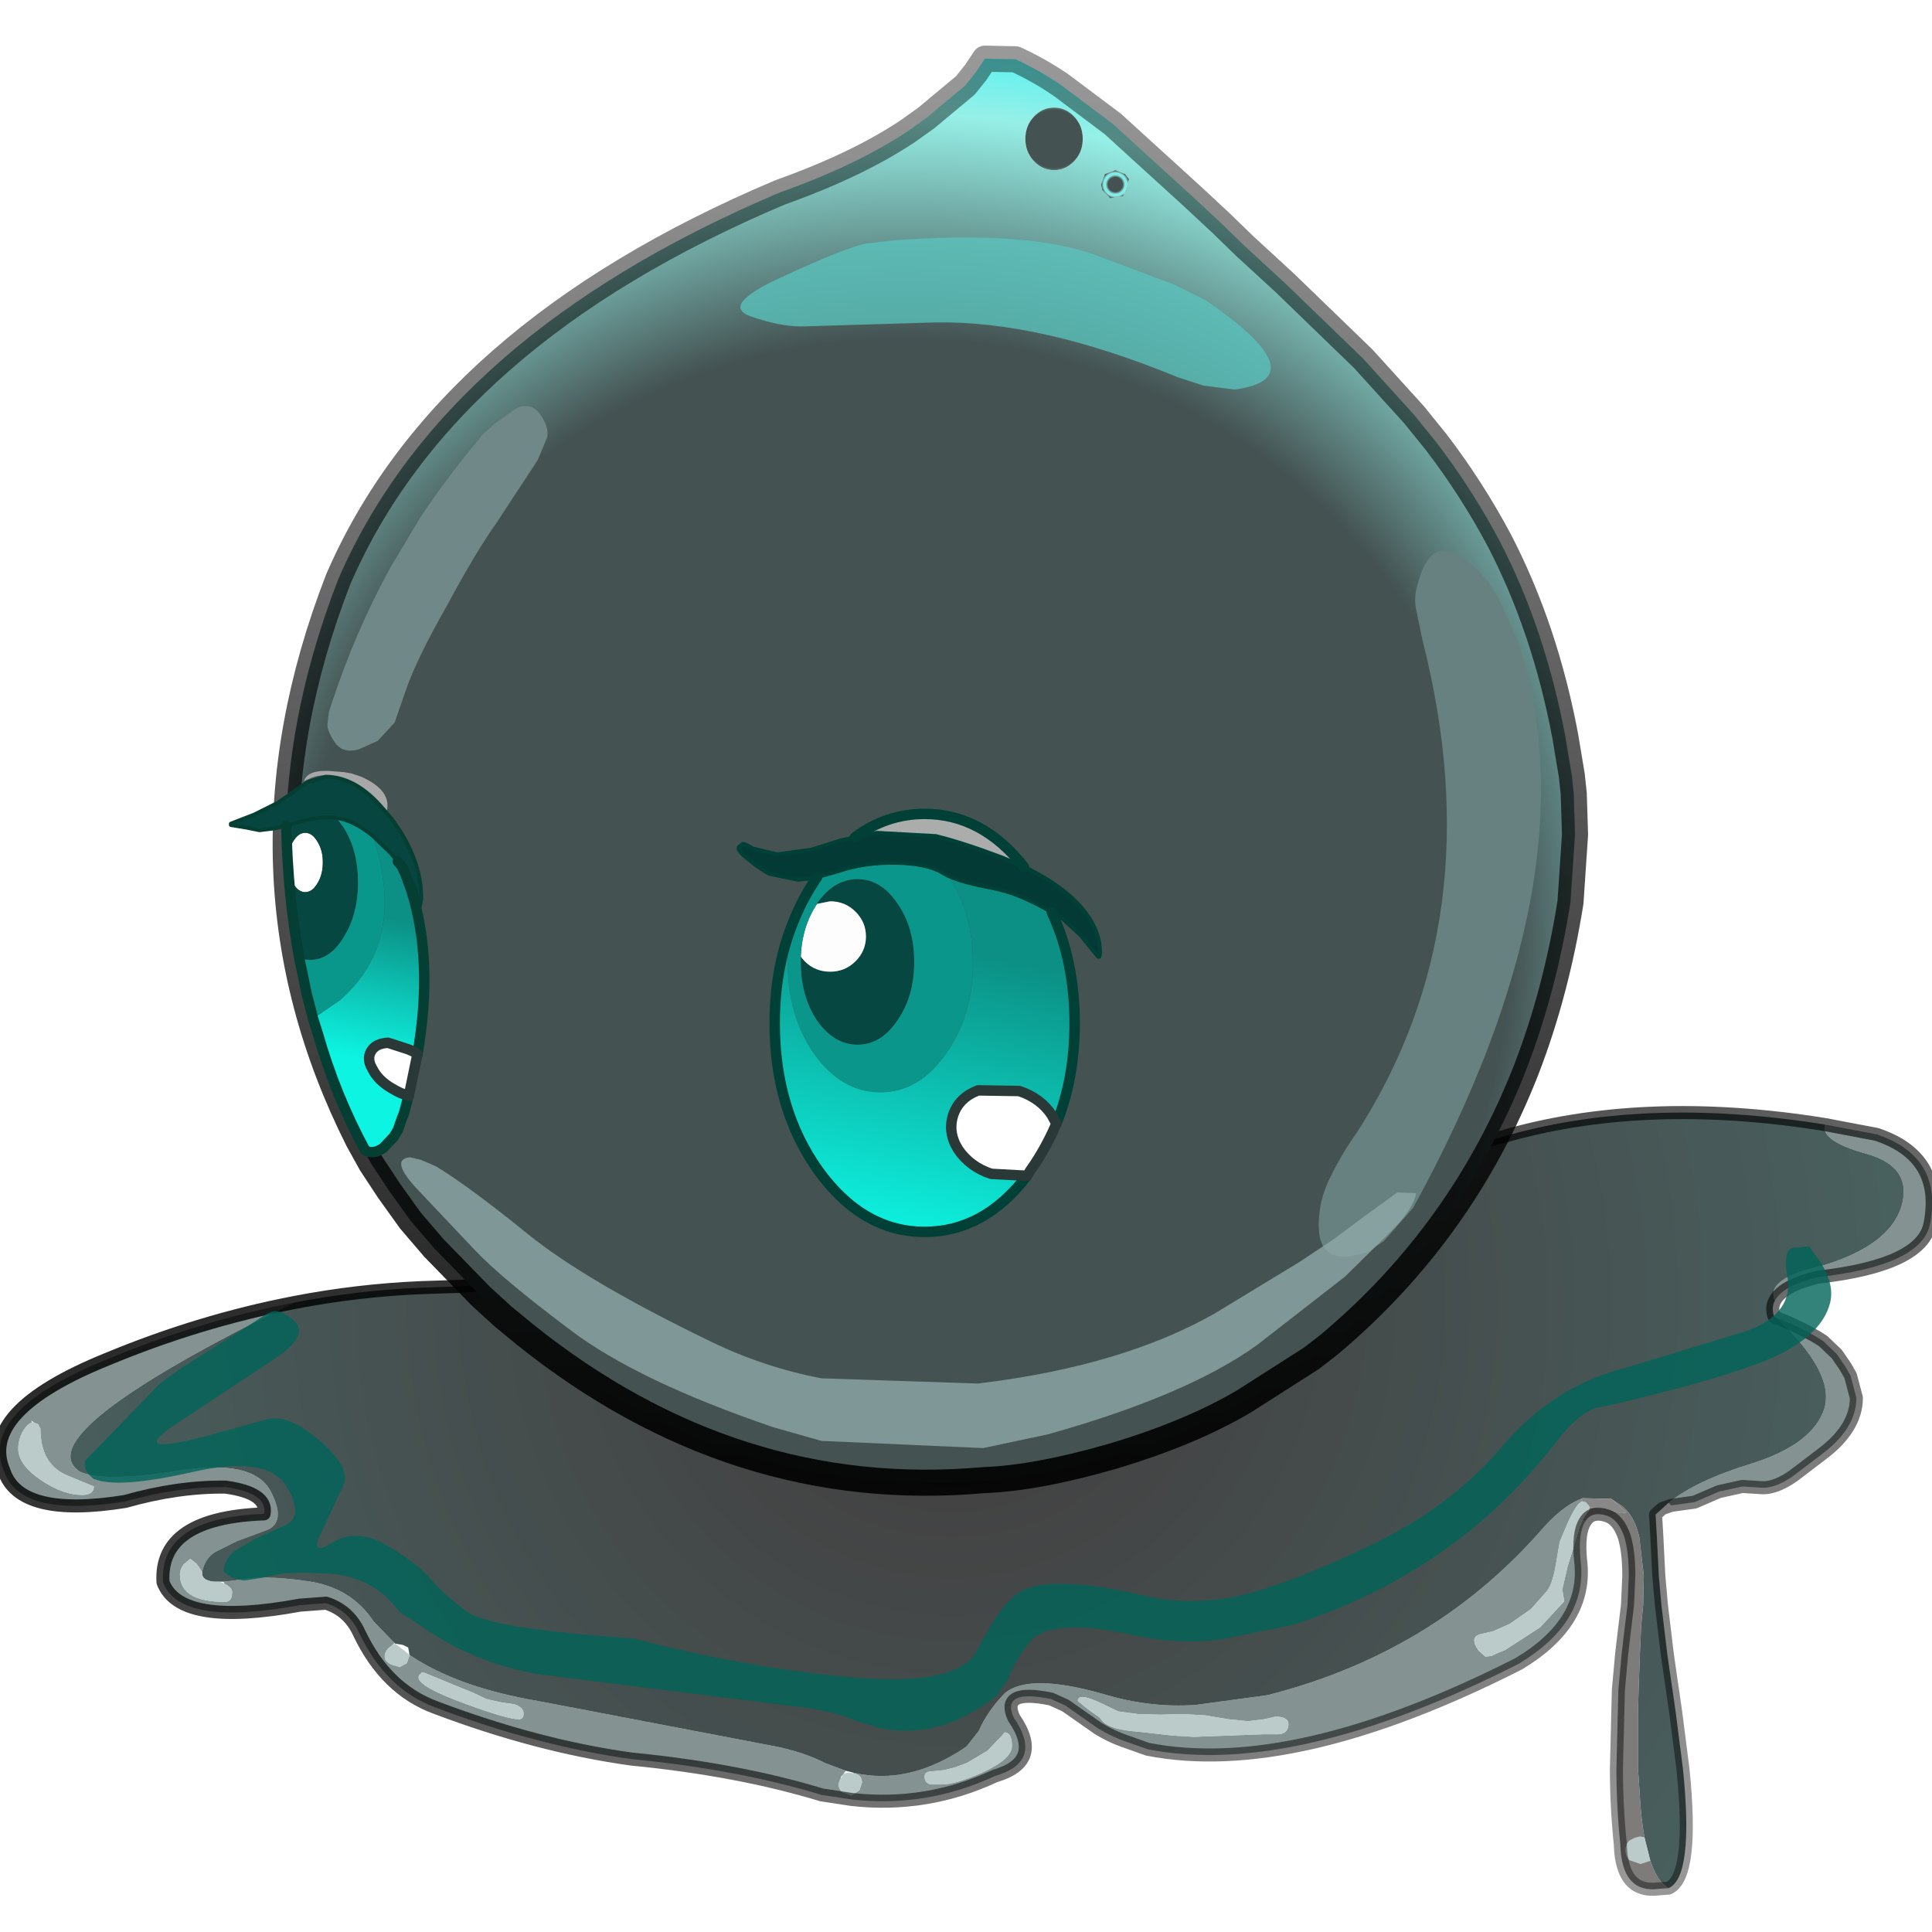 <svg xmlns:ffdec="https://www.free-decompiler.com/flash" xmlns:xlink="http://www.w3.org/1999/xlink" ffdec:objectType="frame" height="100" width="100" xmlns="http://www.w3.org/2000/svg"><use ffdec:characterId="18" height="100" transform="translate(-.35)" width="100.7" xlink:href="#a"/><defs><path d="m13.45.85 1.25-.7.45-.15q.75-.1 1.6.8 1.1 1.1-1.25 2.6L7.8 7.8Q2.45 10.7 10.45 9l3.65-.75q1.7-.4 3.95 1.8 2.2 2.15 1.75 3.45l-1.85 3.4q-1.35 2.15.65 1.1 1.95-1.05 4.25.55 2.25 1.55 3.15 2.8.9 1.2 2.55 2.6 1.55 1.4 12.65 2.9 8.2 2.75 16.4 4.05 8.2 1.3 9.85-1.45 1.65-2.8 2.9-3.8 1.2-1.05 3.8-.85 2.6.15 6.25 1.3 3.55 1.1 7.45.5 3.85-.65 10.25-3.2 6.35-2.55 10.6-6.95 4.2-4.35 9.95-5.4l9.4-2.2q3.6-1.1 3.3-3.95-.25-2.4.85-2.15l.95-.05.9 1.4v.05q.85 1.65.45 2.95-.85 2.75-5.6 4.25l-.5.15q-3.9 1.15-11.15 2.35l-1.4.2q-1.5.55-3.2 2.55-8.25 9.3-20.85 12.5l-5.5.75q-3.55.25-7.15-.85-5.65-1.6-7.5-.05-1.35 1.4-2 2.9l-.95 1.2q-4.4 3-8.65 2l-.6-.15-1.6-.6q-1.55-.8-3.7-1.25l-20.5-3.95Q29.25 28 26 25.6l-.5-.35-.95-.75-1.1-.8-.2-.25q-1.75-2.65-5.15-3.1l-1.95-.2-1.4-.05-1.8.25-1.15.1h-.25l-.15-.05q-.75-.15-1.3-.75.25-1.2 1.25-1.65l1.4-.7 2.15-.8q1.75-.55.45-3.05Q14 10.95 8.2 11.9q-5.75.9-7.5.05H.65L.6 11.9l-.05-.05-.05-.05-.05-.05-.05-.05-.05-.05-.05-.05v-.05l-.05-.05q-.3-.4-.2-.9v-.1l6.2-5.6.55-.35 1.15-.7L12 1.65l.75-.4.7-.4" fill="#006459" fill-opacity=".8" fill-rule="evenodd" id="b"/><path d="m31.5 6.55.8.4q8.7 5.95 2.25 6.85l-2.4-.3-2-.65Q19.6 8.5 11.55 8.65l-9.85.3q-1.8.1-4.25-.75t2.4-3.05Q4.7 2.9 6.3 2.6l2.15-.25Q18.75 1.6 23.9 3.5l6 2.25 1.6.8" fill="#5ac3bc" fill-opacity=".78" fill-rule="evenodd" transform="translate(3.35 -2.15)" id="c"/><path d="M16.3.65q.7 1 .55 1.75l-.55 1.35-.2.45L12.95 9q-1.6 2.25-3.8 6.35-2.25 3.95-3.1 6.35l-.9 2.6-1.3 1.4-1.45.65q-1.25.35-1.85-.55-.6-.9-.55-1.4l.1-.9.25-.75Q2.1 17.4 4.8 12.45L7.1 8.6q2.05-3.1 4.5-6l.2-.3 1-.9 1.25-.9.25-.2q1.2-.7 2 .35" fill="#708888" fill-rule="evenodd" id="d"/><path d="m13 2.4.95 1.55L15.2 6.8l.1.2q5.9 17.95-8.05 43.4L5 52.95l-1.25.85-.65.15Q-.65 55 .15 50.2q.25-1.2.8-2.25.85-1.75 2-3.35Q13.4 28.35 8 7l-.05-.2-.5-2.45q-.15-.95.2-1.95 1.3-4.8 5.35 0" fill="#678180" fill-rule="evenodd" id="e"/><path d="M62.45 11.95 68.95 8l2.55-1.7 2.35-1.75L76.4 2.7l1.45.05q-.2 1.25-2.1 3.1l-3.35 3.3-6.75 5.25q-5.35 3.85-16.05 6.85l-4.95 1.05-12.4-.55-3.7-1.05Q18.15 17.15 13 13.25 7.8 9.35 5.75 7.2L1.4 2.6Q-.95.15.7 0l.85.2L2.7.7q2.55 1.55 7.05 5.2 4.45 3.6 13.95 8.2 4.1 2 8.55 2.85l12 .4.4-.05q10.8-1.35 17.8-5.35" fill="#90aaa9" fill-opacity=".78" fill-rule="evenodd" id="f"/><path d="M227.95 232H0V0h227.95v232" fill="#fff" fill-opacity="0" fill-rule="evenodd" id="t"/><use ffdec:characterId="2" height="35.3" width="134.65" xlink:href="#b" id="i"/><use ffdec:characterId="5" height="11.65" width="40.65" xlink:href="#c" id="l"/><use ffdec:characterId="7" height="26.45" width="16.9" xlink:href="#d" id="n"/><use ffdec:characterId="9" height="54.15" width="17.05" xlink:href="#e" id="p"/><use ffdec:characterId="11" height="22.6" width="77.85" xlink:href="#f" id="r"/><radialGradient cx="0" cy="0" gradientTransform="translate(73 14.55) scale(.09)" gradientUnits="userSpaceOnUse" id="u" r="819.2" spreadMethod="pad"><stop offset=".161" stop-color="#141213" stop-opacity=".8"/><stop offset="1" stop-color="#1b3937" stop-opacity=".8"/></radialGradient><radialGradient cx="0" cy="0" gradientTransform="translate(47.35 68.25) scale(.084)" gradientUnits="userSpaceOnUse" id="w" r="819.2" spreadMethod="reflect"><stop offset=".675" stop-color="#445252"/><stop offset=".925" stop-color="#96f0e7"/><stop offset="1" stop-color="#5af1f0"/></radialGradient><radialGradient cx="0" cy="0" gradientTransform="translate(58.9 6.5) scale(.004)" gradientUnits="userSpaceOnUse" id="x" r="819.2" spreadMethod="reflect"><stop offset=".675" stop-color="#445252"/><stop offset=".925" stop-color="#96f0e7"/><stop offset="1" stop-color="#5af1f0"/></radialGradient><radialGradient cx="0" cy="0" gradientTransform="translate(63.6 10) scale(.001)" gradientUnits="userSpaceOnUse" id="y" r="819.2" spreadMethod="reflect"><stop offset=".675" stop-color="#445252"/><stop offset=".925" stop-color="#96f0e7"/><stop offset="1" stop-color="#5af1f0"/></radialGradient><linearGradient gradientTransform="matrix(.027 .056 -.033 .016 72.75 27.7)" gradientUnits="userSpaceOnUse" id="v" spreadMethod="reflect" x1="-819.2" x2="819.2"><stop offset="0" stop-opacity=".902"/><stop offset="1" stop-opacity=".4"/></linearGradient><linearGradient gradientTransform="matrix(0 -.067 .068 0 49.4 54.75)" gradientUnits="userSpaceOnUse" id="z" spreadMethod="reflect" x1="-819.2" x2="819.2"><stop offset="0" stop-opacity=".902"/><stop offset="1" stop-opacity=".4"/></linearGradient><linearGradient gradientTransform="matrix(-.004 .016 -.014 -.003 52.5 22.5)" gradientUnits="userSpaceOnUse" id="A" spreadMethod="pad" x1="-819.2" x2="819.2"><stop offset=".161" stop-color="#0c9085"/><stop offset="1" stop-color="#0df4e2"/></linearGradient><linearGradient gradientTransform="matrix(-.001 .008 -.005 -.001 10.85 15.6)" gradientUnits="userSpaceOnUse" id="B" spreadMethod="pad" x1="-819.2" x2="819.2"><stop offset=".161" stop-color="#0c9085"/><stop offset="1" stop-color="#0df4e2"/></linearGradient><g id="a" transform="translate(.35)"><use ffdec:characterId="1" height="60.55" transform="matrix(.675 0 0 .675 -.338 57.263)" width="149.15" xlink:href="#g"/><filter id="h"><feConvolveMatrix divisor="100" in="SourceGraphic" kernelMatrix="1 1 1 1 1 1 1 1 1 1 1 1 1 1 1 1 1 1 1 1 1 1 1 1 1 1 1 1 1 1 1 1 1 1 1 1 1 1 1 1 1 1 1 1 1 1 1 1 1 1 1 1 1 1 1 1 1 1 1 1 1 1 1 1 1 1 1 1 1 1 1 1 1 1 1 1 1 1 1 1 1 1 1 1 1 1 1 1 1 1 1 1 1 1 1 1 1 1 1 1" order="10 10" result="filterResult0"/></filter><use ffdec:characterId="3" filter="url(#h)" height="35.3" transform="matrix(.673 -.044 .044 .673 3.9 68.55)" width="134.65" xlink:href="#i"/><use ffdec:characterId="4" height="111.55" transform="matrix(.675 0 0 .675 14.125 2.125)" width="100.85" xlink:href="#j"/><filter id="k"><feConvolveMatrix divisor="225" in="SourceGraphic" kernelMatrix="1 1 1 1 1 1 1 1 1 1 1 1 1 1 1 1 1 1 1 1 1 1 1 1 1 1 1 1 1 1 1 1 1 1 1 1 1 1 1 1 1 1 1 1 1 1 1 1 1 1 1 1 1 1 1 1 1 1 1 1 1 1 1 1 1 1 1 1 1 1 1 1 1 1 1 1 1 1 1 1 1 1 1 1 1 1 1 1 1 1 1 1 1 1 1 1 1 1 1 1 1 1 1 1 1 1 1 1 1 1 1 1 1 1 1 1 1 1 1 1 1 1 1 1 1 1 1 1 1 1 1 1 1 1 1 1 1 1 1 1 1 1 1 1 1 1 1 1 1 1 1 1 1 1 1 1 1 1 1 1 1 1 1 1 1 1 1 1 1 1 1 1 1 1 1 1 1 1 1 1 1 1 1 1 1 1 1 1 1 1 1 1 1 1 1 1 1 1 1 1 1 1 1 1 1 1 1 1 1 1 1 1 1 1 1 1 1 1 1 1 1 1 1 1 1" order="15 15" result="filterResult1"/></filter><use ffdec:characterId="6" filter="url(#k)" height="11.65" transform="matrix(.675 0 0 .675 38.339 12.3)" width="40.65" xlink:href="#l"/><filter id="m"><feConvolveMatrix divisor="100" in="SourceGraphic" kernelMatrix="1 1 1 1 1 1 1 1 1 1 1 1 1 1 1 1 1 1 1 1 1 1 1 1 1 1 1 1 1 1 1 1 1 1 1 1 1 1 1 1 1 1 1 1 1 1 1 1 1 1 1 1 1 1 1 1 1 1 1 1 1 1 1 1 1 1 1 1 1 1 1 1 1 1 1 1 1 1 1 1 1 1 1 1 1 1 1 1 1 1 1 1 1 1 1 1 1 1 1 1" order="10 10" result="filterResult2"/></filter><use ffdec:characterId="8" filter="url(#m)" height="26.45" transform="matrix(.675 0 0 .675 16.95 21)" width="16.9" xlink:href="#n"/><filter id="o"><feConvolveMatrix divisor="225" in="SourceGraphic" kernelMatrix="1 1 1 1 1 1 1 1 1 1 1 1 1 1 1 1 1 1 1 1 1 1 1 1 1 1 1 1 1 1 1 1 1 1 1 1 1 1 1 1 1 1 1 1 1 1 1 1 1 1 1 1 1 1 1 1 1 1 1 1 1 1 1 1 1 1 1 1 1 1 1 1 1 1 1 1 1 1 1 1 1 1 1 1 1 1 1 1 1 1 1 1 1 1 1 1 1 1 1 1 1 1 1 1 1 1 1 1 1 1 1 1 1 1 1 1 1 1 1 1 1 1 1 1 1 1 1 1 1 1 1 1 1 1 1 1 1 1 1 1 1 1 1 1 1 1 1 1 1 1 1 1 1 1 1 1 1 1 1 1 1 1 1 1 1 1 1 1 1 1 1 1 1 1 1 1 1 1 1 1 1 1 1 1 1 1 1 1 1 1 1 1 1 1 1 1 1 1 1 1 1 1 1 1 1 1 1 1 1 1 1 1 1 1 1 1 1 1 1 1 1 1 1 1 1" order="15 15" result="filterResult3"/></filter><use ffdec:characterId="10" filter="url(#o)" height="54.15" transform="matrix(.675 0 0 .675 68.25 28.5)" width="17.05" xlink:href="#p"/><filter id="q"><feConvolveMatrix divisor="225" in="SourceGraphic" kernelMatrix="1 1 1 1 1 1 1 1 1 1 1 1 1 1 1 1 1 1 1 1 1 1 1 1 1 1 1 1 1 1 1 1 1 1 1 1 1 1 1 1 1 1 1 1 1 1 1 1 1 1 1 1 1 1 1 1 1 1 1 1 1 1 1 1 1 1 1 1 1 1 1 1 1 1 1 1 1 1 1 1 1 1 1 1 1 1 1 1 1 1 1 1 1 1 1 1 1 1 1 1 1 1 1 1 1 1 1 1 1 1 1 1 1 1 1 1 1 1 1 1 1 1 1 1 1 1 1 1 1 1 1 1 1 1 1 1 1 1 1 1 1 1 1 1 1 1 1 1 1 1 1 1 1 1 1 1 1 1 1 1 1 1 1 1 1 1 1 1 1 1 1 1 1 1 1 1 1 1 1 1 1 1 1 1 1 1 1 1 1 1 1 1 1 1 1 1 1 1 1 1 1 1 1 1 1 1 1 1 1 1 1 1 1 1 1 1 1 1 1 1 1 1 1 1 1" order="15 15" result="filterResult4"/></filter><use ffdec:characterId="12" filter="url(#q)" height="22.6" transform="matrix(.675 0 0 .675 20.75 59.9)" width="77.85" xlink:href="#r"/><use ffdec:characterId="13" height="35.75" transform="matrix(.675 0 0 .675 11.849 39.9)" width="66.95" xlink:href="#s"/><use ffdec:characterId="14" height="232" transform="scale(.439 .431)" width="227.95" xlink:href="#t"/></g><g id="g"><path d="M136.2 15.7q2.15.85 3.6 1.8l1.05 1 .65.95.4.7.45 1.7q0 2.3-2.55 4.25l-2.3 1.75q-1.3.9-2.3.9l-1.6-.1-1.8.4-1.85.8-1.8.25-.2-.2q2.1-1.7 6.35-3 4.75-1.5 5.6-4.25.8-2.75-3.7-6.95m-14.65 15.65q-.55.85-.35 2.95.6 4.75-4.75 7.95Q99.2 51 88 48.8l-1.55-.55q-1.2-.4-2.25-1.05l-2.5-1.75-1.1-.5q-3.9-.8-2.85 1.45 2.3 3.35-1.45 4.45-5.25 2.45-11 1.8L63 52.3q-6.4-1.95-14.6-2.75-7.2-1-15-3.95-3.8-1.4-5.85-5.7-.8-1.75-2.55-2.3l-2 .15q-9.2 1.7-10.5-1.75-.3-4.95 7.75-5.25.3-1.6-2.95-2.05-3.65-.05-7.7 1.1-8.1 1.3-9.3-2.35-1.95-4.55 7.9-8.55 7.1-2.95 14.35-4.35Q1.95 24.65 6.1 27.5q1.75.85 7.5-.05 5.8-.95 7.15 1.55 1.3 2.5-.45 3.05l-2.15.8-1.4.7q-1 .45-1.25 1.65l-.4-.6-.5-.4-.5.4q-.3.4-.3.8 0 2.1 3.45 2.1.55 0 .55-.75 0-.35-.6-.65l-.05-.15.9-.1q2-.45 5.45.05 3.4.45 5.15 3.1l1.6 1.65-.15.15-.05.05q-.55.35-.55.85 0 .35.5.6l.65.2.55-.3.2-.6h.05q3.65 2.45 9.8 3.5l18.3 3.5q2.15.45 3.7 1.25l1.6.6-.2.3-.15.15-.05.2-.05.05-.1.3q0 .4.3.65l.7.25.6-.4.2-.6q0-.6-.65-.7v-.05q4.25 1 8.65-2l.95-1.2q.65-1.5 2-2.9 1.85-1.55 7.5.05 3.6 1.1 7.15.85l5.5-.75q12.6-3.2 20.85-12.5 1.7-2 3.2-2.55l.1.2q-.35 0-1.05 1.45l-.7 1.65-.35 2.05q-.25 1.25-.65 1.75l-1.2 1.35-1.65 1.15-1.25.55-.85.2q-.6.1-.6.5 0 .35.35.8l.5.45.45-.05.55-.25.5-.2 2.7-1.75 1.85-2-.15-.9.4-1.75.5-1.6.45-1.5.15-.35.05-.1.2.1M139.95.9l3.95.75q5.1 1.7 4.1 6.85-.6 3.2-8.6 4.1-2.7.65-3.3 1.8-.75-1.7 3.55-2.65 5.2-1.55 6.15-4.55.9-3.05-2.65-4.05-3.6-1-3.2-2.25m-55.4 45.75.05.05q.6.6 2.65.75l2.65.3 1.65.1 5.35-.2h1.15q.7-.05.75-.7.05-.65-1-.65l-.85.2-1.25.15-1.5-.15-1.8-.3-1.75-.1-1.65.05-1.75-.05-1.5-.2-1.25-.6q-1.05-.5-1.5-.5-.35 0-.35.3l.8.65.85.6.25.3m-8.8 2.25-1.6.95-.95.35-.8.2-.95.1q-.55 0-.55.4 0 .5.5.6h.8q1.05 0 3.1-.9 2.3-1.05 2.3-2.05 0-1-.55-1.05l-.3.35-.35.35-.65.7M2.55 23.7l-.15-.1.05.15q-.35.1-.65.6-.4.65-.4 1.4 0 1.25 1.8 2.45 1.65 1.1 3.1 1.1.9 0 .9-.65l-2.05-.85q-2.05-.85-2.05-3.6l-.2-.35-.2-.05-.15-.1M32.1 43.3q0 .7 3.55 2 3.25 1.2 4.15 1.2.35 0 .35-.45t-.7-.7l-1.05-.15-1.1-.25-.95-.45-3.9-1.6q-.15 0-.2.15-.15 0-.15.25" fill="#657876" fill-opacity=".8" fill-rule="evenodd" transform="translate(.5 .5)"/><path d="m127.45 30.35-.05.05-.45.4.1 1.7.15 3 .2 2.25.45 3.75.3 2.1.1.65.25 1.75.55 4.3q.85 8.3-1.1 9.15-.85-.45-1.4-2.1l-.45-1.8q-.25-1.35-.35-3.05l-.1-1.6-.05-.6V46l.05-1.75.1-2.75.1-2.2.15-1.55.05-2.25-.35-3q-.45-1.85-1.55-2.5l-.6-.4-2.2-.05-.1.05q-1.5.55-3.2 2.55-8.25 9.3-20.85 12.5l-5.5.75q-3.55.25-7.15-.85-5.65-1.6-7.5-.05-1.35 1.4-2 2.9l-.95 1.2q-4.4 3-8.65 2l-.6-.15-1.6-.6q-1.55-.8-3.7-1.25l-18.3-3.5q-6.15-1.05-9.8-3.5l-.05-.05-.1-.55-.4-.2-.6-.1-.05-.05-1.6-1.65q-1.75-2.65-5.15-3.1-3.45-.5-5.45-.05l-.9.1h-.75q-.95-.1-.9-.7v-.05q.25-1.2 1.25-1.65l1.4-.7 2.15-.8q1.75-.55.45-3.05-1.35-2.5-7.15-1.55-5.75.9-7.5.05-4.15-2.85 16.45-12.95 4.9-.95 9.85-1.15l3-.1.5-.05q41.75-1.35 78.8-11.3l.3-.05q10.95-3.25 24.95-1-.4 1.25 3.2 2.25 3.55 1 2.65 4.05-.95 3-6.15 4.55-4.3.95-3.55 2.65-.3.55-.05 1.25l.15.05q4.5 4.2 3.7 6.95-.85 2.75-5.6 4.25-4.25 1.3-6.35 3l-.5.45" fill="url(#u)" fill-rule="evenodd" transform="translate(.5 .5)"/><path d="m121.9 30.25-.05.25-.05.05-.25.35-.2.35-.05.1-.15.35-.45 1.5-.5 1.6-.4 1.75.15.9-1.85 2-2.7 1.75-.5.2-.55.25-.45.05-.5-.45q-.35-.45-.35-.8 0-.4.6-.5l.85-.2 1.25-.55 1.65-1.15 1.2-1.35q.4-.5.65-1.75l.35-2.05.7-1.65q.7-1.45 1.05-1.45l.25.05.3.35v.05m4.2 25.3.45 1.8-.75.25-.85-.3q-.3-.3-.3-.75t.3-.75l.4-.2.35-.1h.1l.3.05m-41.55-8.9-.25-.3-.85-.6-.8-.65q0-.3.35-.3.45 0 1.5.5l1.25.6 1.5.2 1.75.05 1.65-.05 1.75.1 1.8.3 1.5.15 1.25-.15.85-.2q1.05 0 1 .65-.05.65-.75.7H96.9l-5.35.2-1.65-.1-2.65-.3q-2.05-.15-2.65-.75l-.05-.05m-8.8 2.25.65-.7.35-.35.3-.35q.55.05.55 1.05t-2.3 2.05q-2.05.9-3.1.9h-.8q-.5-.1-.5-.6 0-.4.55-.4l.95-.1.8-.2.95-.35 1.6-.95m-10.3 1.75q.65.1.65.7l-.2.6-.6.4-.7-.25q-.3-.25-.3-.65l.1-.3.05-.05.2-.35q.15-.15.4-.15h.05l.35.05m-63-26.9.1-.05.15.1.2.05.2.35q0 2.75 2.05 3.6l2.05.85q0 .65-.9.65-1.45 0-3.1-1.1-1.8-1.2-1.8-2.45 0-.75.4-1.4.3-.5.65-.6M17.2 36.1q.6.3.6.65 0 .75-.55.75-3.45 0-3.45-2.1 0-.4.3-.8l.5-.4.5.4.4.6v.05q-.05.6.9.7h.45l.35.15m14.2 5.5-.2.6-.55.3-.65-.2q-.5-.25-.5-.6 0-.5.55-.85l.05-.05.2-.1 1.1.85v.05m.7 1.7q0-.25.15-.25.05-.15.2-.15l3.9 1.6.95.45 1.1.25 1.05.15q.7.25.7.7 0 .45-.35.45-.9 0-4.15-1.2-3.55-1.3-3.55-2" fill="#aabebd" fill-opacity=".8" fill-rule="evenodd" transform="translate(.5 .5)"/><path d="m127.95 59.45-.7.05q-2.9.4-3-3.4-.3-2.9-.3-5.8l.15-6.05.25-2.75.2-1.7.25-2.05.1-2.25q0-1.85-.35-3-.45-1.3-1.3-1.6-1.2-.4-1.7.45l-.2-.1.2-.35.25-.35.05-.05.05-.25 1.25.1 1.15.35.4-.05v-.05l-1.15-1 .6.4q1.1.65 1.55 2.5l.35 3-.05 2.25-.15 1.55-.1 2.2-.1 2.75-.05 1.75v4.3l.05.6.1 1.6q.1 1.7.35 3.05l-.3-.05h-.1l-.35.1-.4.2q-.3.3-.3.75t.3.75l.85.3.75-.25q.55 1.65 1.4 2.1" fill="#5d5c5a" fill-opacity=".8" fill-rule="evenodd" transform="translate(.5 .5)"/><path d="M121.9 30.25v-.05l-.3-.35-.25-.05-.1-.2.1-.05 2.2.05 1.15 1v.05l-.4.05-1.15-.35-1.25-.1" fill="#6c6b6a" fill-opacity=".8" fill-rule="evenodd" transform="translate(.5 .5)"/><path d="M136.2 15.7q2.15.85 3.6 1.8l1.05 1 .65.95.4.7.45 1.7q0 2.3-2.55 4.25l-2.3 1.75q-1.3.9-2.3.9l-1.6-.1-1.8.4-1.85.8-1.8.25-.7.25-.05.05-.45.4.1 1.7.15 3 .2 2.25.45 3.75.3 2.1.1.65.25 1.75.55 4.3q.85 8.3-1.1 9.15l-.7.05q-2.9.4-3-3.4-.3-2.9-.3-5.8l.15-6.05.25-2.75.2-1.7.25-2.05.1-2.25q0-1.85-.35-3-.45-1.3-1.3-1.6-1.2-.4-1.7.45-.55.85-.35 2.95.6 4.75-4.75 7.95Q99.2 51 88 48.8l-1.55-.55q-1.2-.4-2.25-1.05l-2.5-1.75-1.1-.5q-3.9-.8-2.85 1.45 2.3 3.35-1.45 4.45-5.25 2.45-11 1.8L63 52.3q-6.4-1.95-14.6-2.75-7.2-1-15-3.95-3.8-1.4-5.85-5.7-.8-1.75-2.55-2.3l-2 .15q-9.2 1.7-10.5-1.75-.3-4.95 7.75-5.25.3-1.6-2.95-2.05-3.65-.05-7.7 1.1-8.1 1.3-9.3-2.35-1.95-4.55 7.9-8.55 7.1-2.95 14.35-4.35 4.9-.95 9.85-1.15l3-.1.5-.05q41.75-1.35 78.8-11.3l.3-.05q10.95-3.25 24.95-1l3.95.75q5.1 1.7 4.1 6.85-.6 3.2-8.6 4.1-2.7.65-3.3 1.8-.3.55-.05 1.25l.15.05z" fill="none" stroke="url(#v)" stroke-linecap="round" stroke-linejoin="round" transform="translate(.5 .5)"/></g><g id="j"><path d="M88.2 29.75q2.75 3.6 4.85 7.55 3.5 6.75 5.05 15l.5 3 .15 1.4.1 3.15-.35 5.2q-1.1 6.9-3.4 12.85Q90.2 90.4 80 98.95L78.65 100l-5.25 3.35q-4.1 2.4-9.95 4.15-5.85 1.7-9.95 1.85-19.1 1.7-35.15-11.15l-1.7-1.4-1.7-1.55-3.6-3.7-1.8-2.1-1.65-2.3-1.35-2.05-1-1.8Q-4.75 62.85 4 40.3q8.1-18.8 33.9-29.7 5.9-2.1 9.8-4.7l1.4-1 3-2.5.8-1 .7-1.05 2.35.05q1.75.8 3.45 1.95l4 3 6.15 5.6 2.2 2.05 1.75 1.7 3.1 2.85 6 5.8 3.9 4.3 1.7 2.1m-24-18.85.45-1.3-.3-.4-.75-.3-.8.3-.3.8.1.45.6.6 1-.15m-5.3-6.8q-.9 0-1.55.7t-.65 1.7q0 1 .65 1.7t1.55.7q.9 0 1.55-.7t.65-1.7q0-1-.65-1.7t-1.55-.7" fill="url(#w)" fill-rule="evenodd" transform="translate(1 1)"/><path d="M58.9 4.1q.9 0 1.55.7t.65 1.7q0 1-.65 1.7t-1.55.7q-.9 0-1.55-.7t-.65-1.7q0-1 .65-1.7t1.55-.7" fill="url(#x)" fill-rule="evenodd" transform="translate(1 1)"/><path d="m64.2 10.9-1 .15-.6-.6-.1-.45.3-.8.8-.3.75.3.3.4-.45 1.3" fill="url(#y)" fill-rule="evenodd" transform="translate(1 1)"/><path d="m88.2 29.75-1.7-2.1-3.9-4.3-6-5.8-3.1-2.85-1.75-1.7-2.2-2.05-6.15-5.6-4-3Q57.7 1.2 55.95.4L53.6.35l-.7 1.05-.8 1-3 2.5-1.4 1q-3.9 2.6-9.8 4.7Q12.1 21.5 4 40.3q-8.75 22.55 1.55 43l1 1.8 1.35 2.05 1.65 2.3 1.8 2.1 3.6 3.7 1.7 1.55 1.7 1.4q16.05 12.85 35.15 11.15 4.1-.15 9.95-1.85 5.85-1.75 9.95-4.15l5.25-3.35L80 98.95Q90.2 90.4 95.1 77.9q2.3-5.95 3.4-12.85l.35-5.2-.1-3.15-.15-1.4-.5-3q-1.55-8.25-5.05-15-2.1-3.95-4.85-7.55z" fill="none" stroke="url(#z)" stroke-linecap="round" stroke-linejoin="round" stroke-width="2" transform="translate(1 1)"/></g><g id="s"><path d="M60.8 7.35q1.9.9 3.3 2.05 2.55 2.15 2.55 4.55l-.05.3h-.1l-1.35-1.65-1.35-1.25-.85-.5q-2.5-1.5-4.7-1.9-2.15-.4-3.25-.9l-.45-.25Q53.4 7.1 51 7.05q-2.4-.05-4.45.65l-1.6.45-.55.1-.9.1-2.2-.45q-.9-.5-1.65-1.15-.85-.65-.7-.9l.3-.25q.25 0 .75.35l1.9.45 2.6-.35 2.2-.7 1.15-.25 1.7-.35 4.5.25q2.05.5 5.1 1.65l1.65.7" fill="#033a35" fill-rule="evenodd" transform="translate(.15)"/><path d="M47.85 5.1q2.4-1.8 5.35-1.8 4.4 0 7.6 4.05l-1.65-.7Q56.1 5.5 54.05 5l-4.5-.25-1.7.35" fill="#abadac" fill-rule="evenodd" transform="translate(.15)"/><path d="M44.95 10.2v-.05q1.3-1.85 3.1-1.85t3.05 1.85q1.3 1.85 1.3 4.5t-1.3 4.5Q49.85 21 48.05 21q-1.8 0-3.1-1.85-1.25-1.85-1.25-4.5v-.4l.3.35q.8.8 1.95.8t1.95-.8q.8-.8.8-1.9 0-1.1-.8-1.9-.8-.8-1.95-.8l-1 .2" fill="#064741" fill-rule="evenodd" transform="translate(.15)"/><path d="M43.7 14.25q.1-2.35 1.25-4.05l1-.2q1.15 0 1.95.8t.8 1.9q0 1.1-.8 1.9-.8.8-1.95.8T44 14.6l-.3-.35" fill="#fdfdfd" fill-rule="evenodd" transform="translate(.15)"/><path d="M43 11.9q.75-2 1.95-3.75l1.6-.45Q48.6 7 51 7.05q2.4.05 3.55.75l.45.25q1.9 2.8 1.9 6.7 0 4.1-2.1 7-2.05 2.9-5 2.9t-5.05-2.9q-2.05-2.9-2.05-7 0-1.5.3-2.85m1.95-1.75v.05q-1.15 1.7-1.25 4.05v.4q0 2.65 1.25 4.5 1.3 1.85 3.1 1.85t3.05-1.85q1.3-1.85 1.3-4.5t-1.3-4.5Q49.85 8.3 48.05 8.3q-1.8 0-3.1 1.85" fill="#0a968b" fill-rule="evenodd" transform="translate(.15)"/><path d="M62.95 10.85q1.75 3.75 1.75 8.5 0 4.25-1.4 7.7l-.35-.65q-.85-1.3-2.5-1.85l-3.15-.05q-1.45.55-1.9 1.85-.45 1.35.35 2.65.9 1.35 2.55 1.9l2.75.15q-3.3 4.3-7.85 4.3-4.75 0-8.15-4.7-3.35-4.7-3.35-11.3 0-4.1 1.3-7.45-.3 1.35-.3 2.85 0 4.1 2.05 7 2.1 2.9 5.05 2.9 2.95 0 5-2.9 2.1-2.9 2.1-7 0-3.9-1.9-6.7 1.1.5 3.25.9 2.2.4 4.7 1.9" fill="url(#A)" fill-rule="evenodd" transform="translate(.15)"/><path d="M63.3 27.05q-.8 1.9-2 3.6l-.25.4-2.75-.15q-1.65-.55-2.55-1.9-.8-1.3-.35-2.65.45-1.3 1.9-1.85l3.15.05q1.65.55 2.5 1.85l.35.65" fill="#fff" fill-rule="evenodd" transform="translate(.15)"/><path d="M60.95 7.35q1.9.9 3.3 2.05 2.55 2.15 2.55 4.55l-.05.3h-.1L65.3 12.6l-1.35-1.25-.85-.5q-2.5-1.5-4.7-1.9-2.15-.4-3.25-.9l-.45-.25q-1.15-.7-3.55-.75-2.4-.05-4.45.65l-1.6.45-.55.1-.9.1-2.2-.45q-.9-.5-1.65-1.15-.85-.65-.7-.9l.3-.25q.25 0 .75.35l1.9.45 2.6-.35 2.2-.7L48 5.1l1.7-.35 4.5.25q2.05.5 5.1 1.65l1.65.7" fill="none" stroke="#004036" stroke-linecap="round" stroke-linejoin="round" stroke-width=".3"/><path d="M63.1 10.85q1.75 3.75 1.75 8.5 0 4.25-1.4 7.7m-2.25 4q-3.3 4.3-7.85 4.3-4.75 0-8.15-4.7-3.35-4.7-3.35-11.3 0-4.1 1.3-7.45.75-2 1.95-3.75M48 5.1q2.4-1.8 5.35-1.8 4.4 0 7.6 4.05" fill="none" stroke="#004036" stroke-linecap="round" stroke-linejoin="round" stroke-width=".8"/><path d="M63.45 27.05q-.8 1.9-2 3.6l-.25.4-2.75-.15q-1.65-.55-2.55-1.9-.8-1.3-.35-2.65.45-1.3 1.9-1.85l3.15.05q1.65.55 2.5 1.85l.35.65z" fill="none" stroke="#2a3838" stroke-linecap="round" stroke-linejoin="round" stroke-width=".8"/><path d="m14.3 21.75-.65 3.15h-.05q-.6-.15-1.25-.55-1.05-.6-1.5-1.5-.45-.75-.1-1.35.35-.6 1.3-.65l1.55.5.45.2.25.2M6.65 5.45q.4.65.4 1.55 0 .95-.4 1.6-.4.7-.95.7-.55 0-.95-.7-.4-.65-.4-1.55V7q0-.9.4-1.55.4-.7.95-.7.55 0 .95.7" fill="#fff" fill-rule="evenodd" transform="translate(.15)"/><path d="m4.25 4.2.5-.15q1.7-.5 2.8-.5l.55.05.55.75q1.1 1.75 1.1 4.2t-1.1 4.2Q7.6 14.5 6.05 14.5l-.8-.1q-.9-4.9-1-10.2m2.4 1.25q-.4-.7-.95-.7-.55 0-.95.7-.4.65-.4 1.55v.05q0 .9.4 1.55.4.7.95.7.55 0 .95-.7.4-.65.4-1.6 0-.9-.4-1.55" fill="#064741" fill-rule="evenodd" transform="translate(.15)"/><path d="M8.1 3.6q1.35.2 2.8 1.4 2.65 8.1-2.55 12.6L6.3 19l-.5-1.95-.55-2.65.8.1q1.55 0 2.6-1.75 1.1-1.75 1.1-4.2t-1.1-4.2L8.1 3.6" fill="#09978b" fill-rule="evenodd" transform="translate(.15)"/><path d="m4.25 4.2-.85.2-1.2.15-1-.2-1.2-.2v-.1l1.8-.7 1.8-.9L5.9.85l1.35-.4q2.35 0 4.45 2.5l.6.7q2.3 3.05 2.3 6.15l-.1.55-.2-.1q.2-1.1-1.2-2.95l-.3-.35-.55-.65L10.9 5Q9.45 3.8 8.1 3.6l-.55-.05q-1.1 0-2.8.5l-.5.15" fill="#074540" fill-rule="evenodd" transform="translate(.15)"/><path d="m8.7.1.55.1.75.25q2.35 1.05 1.95 2.65Q9.65.35 7.05.35q-.6 0-1.45.45.3-1 2.45-.75L8.7.1" fill="#a8a8a8" fill-rule="evenodd" transform="translate(.15)"/><path d="m10.9 5 1.35 1.3.55.65.3.35.3.65.45 1.25q1.7 5.45.45 12.55l-.25-.2-.45-.2-1.55-.5q-.95.05-1.3.65-.35.6.1 1.35.45.9 1.5 1.5.65.4 1.25.55h.05l-.05.1-.3 1.15-.1.3-.05.1-.35 1-.3.5-.8.85q-.75.55-1.4.2-2.3-4.25-3.65-9L6.3 19l2.05-1.4q5.2-4.5 2.55-12.6" fill="url(#B)" fill-rule="evenodd" transform="translate(.15)"/><path d="M13.25 7.3q1.4 1.85 1.2 2.95l.2.1.1-.55q0-3.1-2.3-6.15l-.6-.7Q9.75.45 7.4.45l-1.35.4-2.3 1.6-1.8.9-1.8.7v.1l1.2.2 1 .2 1.2-.15.85-.2.5-.15q1.7-.5 2.8-.5l.55.05q1.35.2 2.8 1.4l1.35 1.3.55.65" fill="none" stroke="#053f33" stroke-linecap="round" stroke-linejoin="round" stroke-width=".3"/><path d="m12.95 6.95.3.35.3.65L14 9.2q1.7 5.45.45 12.55m-.65 3.15-.05.1-.3 1.15-.1.3-.05.1-.35 1-.3.5-.8.85q-.75.55-1.4.2-2.3-4.25-3.65-9L6.45 19l-.5-1.95-.55-2.65q-.9-4.9-1-10.2" fill="none" stroke="#053f33" stroke-linecap="round" stroke-linejoin="round" stroke-width=".8"/><path d="m14.45 21.75-.65 3.15h-.05q-.6-.15-1.25-.55-1.05-.6-1.5-1.5-.45-.75-.1-1.35.35-.6 1.3-.65l1.55.5.45.2.25.2z" fill="none" stroke="#2a3838" stroke-linecap="round" stroke-linejoin="round" stroke-width=".8"/></g></defs></svg>